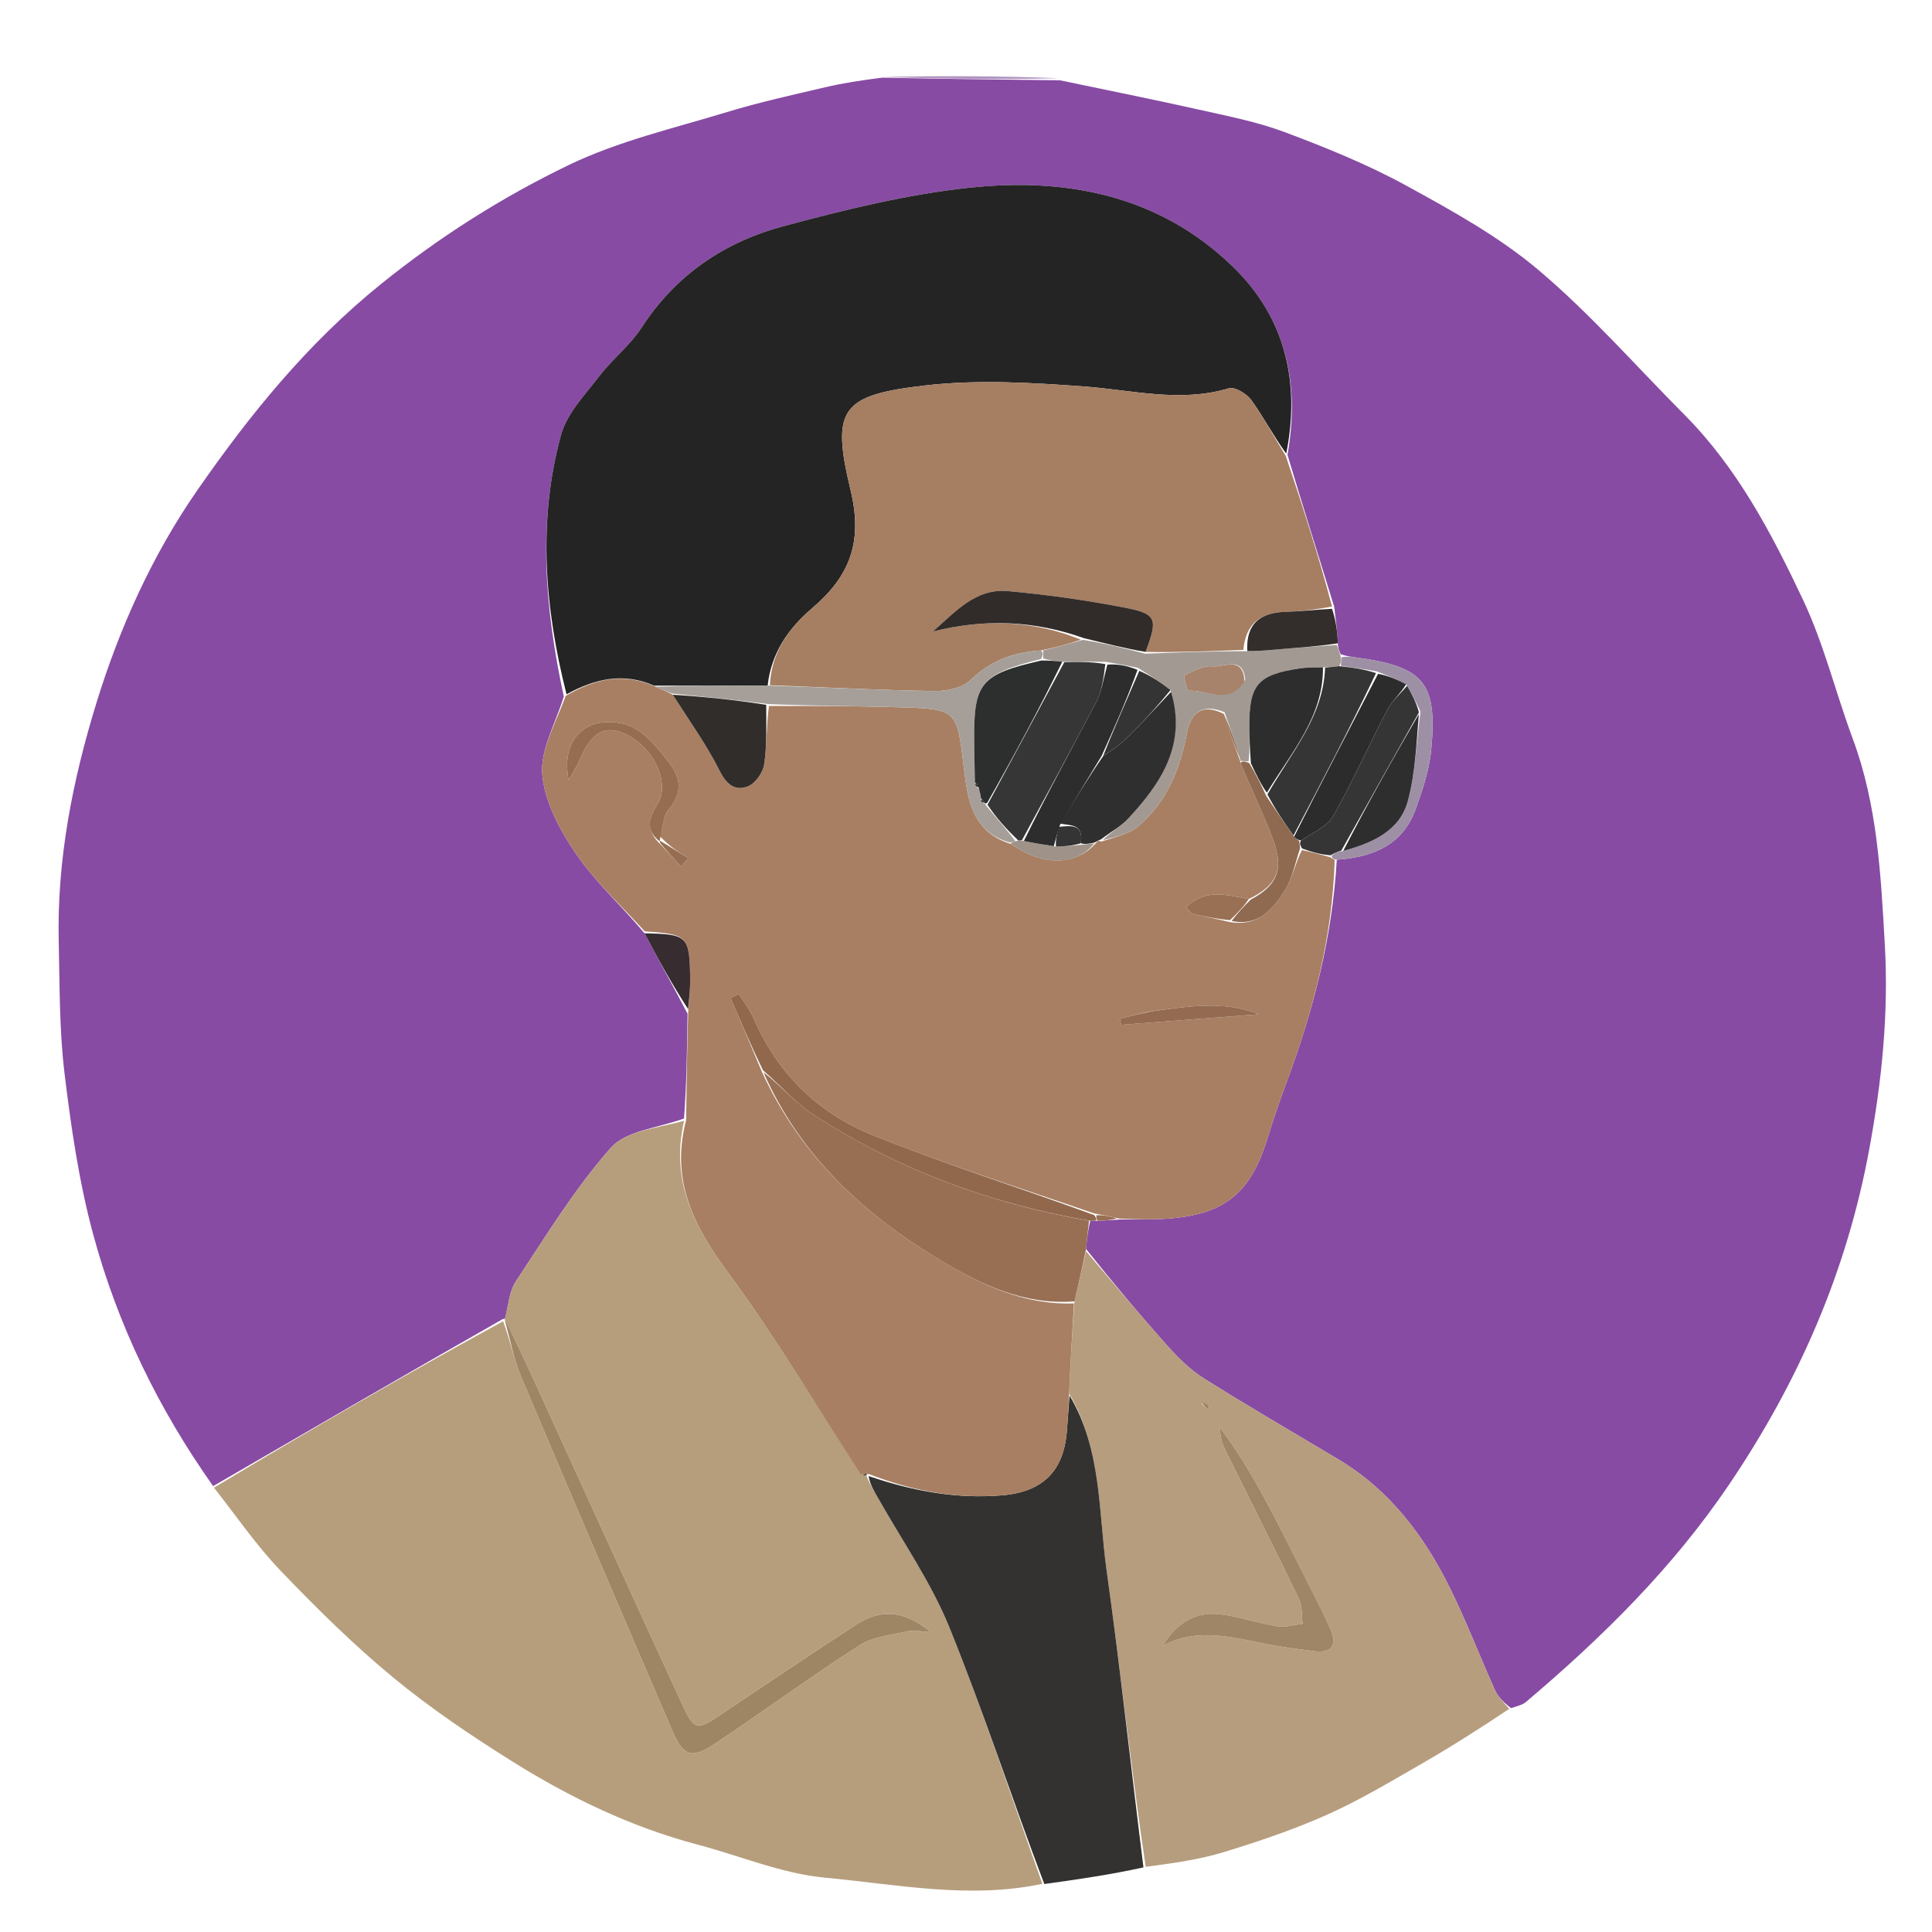 <svg version="1.1" id="Layer_1" xmlns="http://www.w3.org/2000/svg" xmlns:xlink="http://www.w3.org/1999/xlink" x="0px" y="0px" width="100%" viewBox="0 0 363 363" enable-background="new 0 0 363 363" xml:space="preserve">

<path fill="#874BA4" opacity="1" stroke="none" d="
M199.15,15.087 
	C207.789,16.899 216.447,18.623 225.059,20.555 
	C230.574,21.792 236.193,22.875 241.457,24.852 
	C249.215,27.765 256.972,30.909 264.225,34.877 
	C272.866,39.605 281.676,44.478 289.137,50.794 
	C298.898,59.058 307.407,68.801 316.461,77.901 
	C326.402,87.892 332.874,100.21 338.771,112.705 
	C342.694,121.018 344.891,130.132 348.109,138.795 
	C352.75,151.29 353.384,164.3 354.133,177.426 
	C354.877,190.481 353.566,203.167 351.203,215.973 
	C346.972,238.908 337.967,259.544 324.926,278.855 
	C314.29,294.605 301.069,307.614 286.747,319.752 
	C286.142,320.264 285.314,320.515 283.909,320.933 
	C282.425,319.822 281.422,318.755 280.854,317.492 
	C277.993,311.123 275.495,304.579 272.402,298.328 
	C267.532,288.485 261.049,279.914 251.396,274.158 
	C242.966,269.131 234.476,264.199 226.17,258.972 
	C223.6,257.355 221.343,255.095 219.301,252.81 
	C214.106,246.997 209.115,241.004 204.054,234.668 
	C204.252,232.621 204.438,230.99 204.853,229.377 
	C205.396,229.389 205.702,229.344 206.286,229.362 
	C207.76,229.334 208.952,229.203 210.596,229.118 
	C213.867,229.105 216.696,229.18 219.503,228.964 
	C230.098,228.149 234.965,224.161 238.088,214.053 
	C239.214,210.411 240.439,206.794 241.772,203.223 
	C246.79,189.774 250.332,176.015 251.167,161.53 
	C258.189,161.038 263.631,158.628 266.025,151.941 
	C267.303,148.369 268.549,144.65 268.907,140.911 
	C270.113,128.295 267.534,125.273 255.015,123.567 
	C254.025,123.432 253.035,123.3 251.905,122.931 
	C251.567,122.186 251.367,121.678 251.368,120.867 
	C251.272,118.521 250.974,116.478 250.684,114.017 
	C247.727,104.349 244.764,95.098 241.904,85.453 
	C244.338,71.735 241.47,59.69 231.725,50.185 
	C217.976,36.776 200.569,33.322 182.288,35.253 
	C170.45,36.504 158.702,39.404 147.168,42.508 
	C136.159,45.47 126.981,51.615 120.573,61.518 
	C118.396,64.883 115.052,67.469 112.594,70.681 
	C109.919,74.176 106.513,77.674 105.41,81.713 
	C100.975,97.963 102.361,114.333 105.932,130.868 
	C104.359,135.985 101.465,140.947 101.892,145.603 
	C102.364,150.739 105.224,156.048 108.248,160.457 
	C111.883,165.758 116.787,170.189 121.108,175.36 
	C123.772,180.481 126.469,185.238 129.182,190.464 
	C129.096,197.309 128.993,203.685 128.523,210.149 
	C123.601,211.957 117.629,212.425 114.776,215.652 
	C108.008,223.305 102.597,232.186 96.923,240.76 
	C95.641,242.698 95.52,245.405 94.88,247.787 
	C94.895,247.815 94.857,247.804 94.486,247.824 
	C76.093,258.304 58.07,268.764 40.047,279.223 
	C29.808,264.763 22.122,248.99 17.514,231.946 
	C14.847,222.084 13.353,211.84 12.124,201.673 
	C11.135,193.482 11.224,185.15 11.033,176.876 
	C10.68,161.512 13.65,146.564 18.127,132.034 
	C22.486,117.89 28.629,104.274 37.07,92.116 
	C46.928,77.916 57.742,64.557 71.475,53.458 
	C82.512,44.538 94.287,37.074 106.836,31.019 
	C116.19,26.506 126.59,24.105 136.612,21.051 
	C142.662,19.207 148.864,17.849 155.028,16.399 
	C158.349,15.617 161.733,15.099 165.797,14.588 
	C177.388,14.838 188.269,14.963 199.15,15.087 
z" data-index="1" style="opacity: 1;"></path>
<path fill="#B69E7D" opacity="1" stroke="none" d="
M94.864,247.758 
	C95.52,245.405 95.641,242.698 96.923,240.76 
	C102.597,232.186 108.008,223.305 114.776,215.652 
	C117.629,212.425 123.601,211.957 128.54,210.577 
	C125.915,221.969 130.442,230.508 136.892,239.239 
	C145.851,251.369 153.564,264.419 162.122,277.198 
	C162.641,277.237 162.848,277.154 163.055,277.026 
	C163.055,276.981 162.965,276.98 162.817,277.327 
	C163.442,278.937 164.256,280.177 164.982,281.467 
	C169.52,289.53 174.918,297.246 178.373,305.751 
	C184.798,321.572 190.087,337.854 195.849,353.945 
	C182.158,356.866 168.544,354.055 155.012,352.793 
	C146.935,352.04 139.107,348.704 131.147,346.603 
	C118.681,343.313 107.178,337.79 96.332,331.001 
	C88.6,326.161 80.965,321.03 73.939,315.237 
	C66.461,309.071 59.514,302.201 52.792,295.2 
	C48.241,290.461 44.479,284.965 40.206,279.516 
	C58.07,268.764 76.093,258.304 94.532,248.245 
	C95.917,251.993 96.559,255.477 97.905,258.664 
	C107.288,280.877 116.785,303.042 126.324,325.188 
	C128.396,329.997 129.953,330.539 134.312,327.637 
	C143.437,321.56 152.277,315.048 161.5,309.128 
	C164.058,307.485 167.524,307.193 170.622,306.491 
	C171.778,306.229 173.07,306.567 174.909,306.663 
	C169.95,302.587 165.567,302.186 160.854,305.258 
	C152.495,310.706 144.195,316.248 135.925,321.83 
	C130.849,325.256 130.545,325.358 127.973,319.784 
	C118.705,299.697 109.574,279.548 100.371,259.431 
	C98.581,255.519 96.702,251.648 94.864,247.758 
z" data-index="2" style="opacity: 1;"></path>
<path fill="#B69D7E" opacity="1" stroke="none" d="
M204.042,235.083 
	C209.115,241.004 214.106,246.997 219.301,252.81 
	C221.343,255.095 223.6,257.355 226.17,258.972 
	C234.476,264.199 242.966,269.131 251.396,274.158 
	C261.049,279.914 267.532,288.485 272.402,298.328 
	C275.495,304.579 277.993,311.123 280.854,317.492 
	C281.422,318.755 282.425,319.822 283.578,321.065 
	C278.394,324.534 272.924,328.031 267.306,331.27 
	C261.445,334.649 255.609,338.153 249.453,340.914 
	C243.178,343.728 236.6,345.94 230.016,347.966 
	C225.409,349.384 220.568,350.046 215.264,350.756 
	C212.47,331.999 210.501,313.495 207.922,295.077 
	C206.369,283.988 207.018,272.354 200.876,261.812 
	C201.132,255.916 201.463,250.404 201.887,244.514 
	C202.666,241.119 203.354,238.101 204.042,235.083 
M244.189,294.319 
	C239.652,285.383 235.301,276.336 229.259,268.272 
	C229.179,269.986 229.685,271.368 230.335,272.679 
	C234.913,281.92 239.576,291.118 244.056,300.406 
	C244.711,301.765 244.54,303.523 244.751,305.096 
	C243.165,305.272 241.523,305.796 240.003,305.554 
	C236.563,305.006 233.214,303.875 229.772,303.356 
	C224.742,302.597 221.083,304.869 218.452,309.235 
	C225.174,305.621 231.802,307.753 238.438,308.987 
	C241.215,309.504 244.023,309.857 246.824,310.233 
	C250.145,310.679 251.311,309.148 250.009,306.172 
	C248.345,302.371 246.368,298.706 244.189,294.319 
M225.765,263.712 
	C226.162,264.085 226.559,264.458 226.956,264.831 
	C227.033,264.552 227.243,264.082 227.163,264.026 
	C226.764,263.746 226.289,263.575 225.765,263.712 
z" data-index="3" style="opacity: 1;"></path>
<path fill="#333230" opacity="1" stroke="none" d="
M200.953,262.197 
	C207.018,272.354 206.369,283.988 207.922,295.077 
	C210.501,313.495 212.47,331.999 214.843,350.861 
	C208.853,352.178 202.715,353.1 196.213,353.984 
	C190.087,337.854 184.798,321.572 178.373,305.751 
	C174.918,297.246 169.52,289.53 164.982,281.467 
	C164.256,280.177 163.442,278.937 163.201,277.333 
	C171.567,280.188 179.684,281.641 188.146,280.964 
	C195.974,280.339 199.923,276.38 200.473,268.629 
	C200.625,266.484 200.792,264.341 200.953,262.197 
z" data-index="4" style="opacity: 1;"></path>
<path fill="#B194BF" opacity="1" stroke="none" d="
M198.928,14.695 
	C188.269,14.963 177.388,14.838 166.16,14.449 
	C176.778,14.223 187.742,14.263 198.928,14.695 
z" data-index="5"></path>
<path fill="#A87F63" opacity="1" stroke="none" d="
M200.876,261.812 
	C200.792,264.341 200.625,266.484 200.473,268.629 
	C199.923,276.38 195.974,280.339 188.146,280.964 
	C179.684,281.641 171.567,280.188 163.349,276.987 
	C162.965,276.98 163.055,276.981 162.932,276.887 
	C162.476,276.887 162.143,276.982 161.81,277.076 
	C153.564,264.419 145.851,251.369 136.892,239.239 
	C130.442,230.508 125.915,221.969 128.908,210.49 
	C128.993,203.685 129.096,197.309 129.305,190.083 
	C129.506,187.442 129.699,185.651 129.674,183.862 
	C129.564,175.855 129.213,175.515 121.141,174.996 
	C116.787,170.189 111.883,165.758 108.248,160.457 
	C105.224,156.048 102.364,150.739 101.892,145.603 
	C101.465,140.947 104.359,135.985 106.3,130.741 
	C111.944,127.428 117.249,126.347 123.195,129.014 
	C124.406,129.573 125.308,129.935 126.411,130.536 
	C129.531,135.448 132.779,139.959 135.24,144.864 
	C136.561,147.496 138.196,148.667 140.543,147.728 
	C141.916,147.178 143.331,145.18 143.566,143.655 
	C144.114,140.093 143.961,136.423 144.474,132.65 
	C152.805,132.622 160.755,132.653 168.7,132.883 
	C180.013,133.21 179.775,133.302 181.132,144.535 
	C181.821,150.238 182.681,156.362 189.97,158.574 
	C196.05,162.845 202.272,162.677 206.023,158.27 
	C206.217,157.959 206.401,157.899 206.912,158.121 
	C209.489,157.279 212.166,156.715 213.981,155.151 
	C219.199,150.653 221.712,144.547 222.972,137.874 
	C223.748,133.764 225.985,132.129 229.955,134.141 
	C230.893,137.302 231.967,140.152 233.013,142.996 
	C232.986,142.988 233.025,142.948 233.056,143.323 
	C235.13,148.341 237.378,152.907 239.165,157.647 
	C241.288,163.278 239.996,166.371 234.614,168.917 
	C230.325,168.094 226.359,166.948 222.824,170.49 
	C223.473,171.101 223.764,171.608 224.152,171.7 
	C226.369,172.226 228.61,172.653 231.153,173.26 
	C236.358,174.102 239.106,170.879 241.323,167.451 
	C242.791,165.181 243.308,162.295 244.62,159.711 
	C246.614,160.153 248.239,160.569 250.014,161.091 
	C250.355,161.347 250.559,161.475 250.776,161.582 
	C250.332,176.015 246.79,189.774 241.772,203.223 
	C240.439,206.794 239.214,210.411 238.088,214.053 
	C234.965,224.161 230.098,228.149 219.503,228.964 
	C216.696,229.18 213.867,229.105 210.271,228.951 
	C208.324,228.5 207.155,228.262 205.587,227.988 
	C191.408,223.104 177.441,218.717 163.908,213.257 
	C153.752,209.16 146.108,201.732 141.637,191.413 
	C140.918,189.753 139.753,188.286 138.794,186.729 
	C138.286,186.994 137.779,187.259 137.271,187.524 
	C139.199,192.009 141.126,196.495 143.132,201.329 
	C150.346,217.176 162.281,228.155 176.614,236.751 
	C184.332,241.381 192.414,245.24 201.795,244.892 
	C201.463,250.404 201.132,255.916 200.876,261.812 
M124.157,158.698 
	C125.431,160.08 126.706,161.462 127.98,162.845 
	C128.426,162.314 128.872,161.783 129.318,161.252 
	C127.565,160.15 125.812,159.048 124.045,157.165 
	C124.542,155.455 124.572,153.345 125.628,152.115 
	C128.173,149.147 128.001,146.258 125.881,143.531 
	C123.878,140.955 121.712,138.085 118.94,136.661 
	C116.672,135.496 112.92,135.3 110.702,136.416 
	C107.515,138.021 105.844,141.488 106.839,146.574 
	C107.834,144.782 108.434,143.897 108.844,142.931 
	C111.163,137.468 113.656,136.066 117.699,138.019 
	C122.936,140.549 125.949,147.244 123.525,151.084 
	C121.968,153.55 121.14,155.898 124.157,158.698 
M215.826,190.076 
	C214.021,190.512 212.216,190.948 210.412,191.384 
	C210.491,191.773 210.571,192.163 210.65,192.552 
	C219.276,191.892 227.902,191.231 236.528,190.57 
	C229.971,187.954 223.313,189.071 215.826,190.076 
z" data-index="6" style="opacity: 1;"></path>
<path fill="#252424" opacity="1" stroke="none" d="
M122.886,128.818 
	C117.249,126.347 111.944,127.428 106.443,130.451 
	C102.361,114.333 100.975,97.963 105.41,81.713 
	C106.513,77.674 109.919,74.176 112.594,70.681 
	C115.052,67.469 118.396,64.883 120.573,61.518 
	C126.981,51.615 136.159,45.47 147.168,42.508 
	C158.702,39.404 170.45,36.504 182.288,35.253 
	C200.569,33.322 217.976,36.776 231.725,50.185 
	C241.47,59.69 244.338,71.735 241.67,85.228 
	C239.29,81.968 237.435,78.405 235.113,75.177 
	C234.253,73.982 232.011,72.622 230.886,72.959 
	C221.712,75.709 212.756,73.277 203.668,72.613 
	C193.762,71.89 183.66,71.29 173.849,72.421 
	C158.06,74.241 156.113,76.762 159.822,92.111 
	C162.163,101.801 159.69,108.237 152.6,114.267 
	C148.252,117.964 144.908,122.606 144.234,128.811 
	C136.835,128.859 129.86,128.838 122.886,128.818 
z" data-index="7"></path>
<path fill="#A67E62" opacity="1" stroke="none" d="
M144.658,128.743 
	C144.908,122.606 148.252,117.964 152.6,114.267 
	C159.69,108.237 162.163,101.801 159.822,92.111 
	C156.113,76.762 158.06,74.241 173.849,72.421 
	C183.66,71.29 193.762,71.89 203.668,72.613 
	C212.756,73.277 221.712,75.709 230.886,72.959 
	C232.011,72.622 234.253,73.982 235.113,75.177 
	C237.435,78.405 239.29,81.968 241.565,85.622 
	C244.764,95.098 247.727,104.349 250.276,113.968 
	C247.072,114.554 244.286,114.883 241.492,114.968 
	C236.811,115.11 234.079,117.138 233.611,122.108 
	C227.152,122.36 221.161,122.59 215.236,122.485 
	C217.601,116.177 217.382,115.328 211.092,114.122 
	C203.921,112.747 196.656,111.725 189.385,111.062 
	C183.298,110.506 179.496,114.953 175.282,118.648 
	C184.904,116.242 194.196,116.538 203.114,120.203 
	C200.575,121.076 198.274,121.645 195.581,122.213 
	C190.239,122.568 186.009,124.192 182.312,127.818 
	C180.801,129.299 177.802,129.868 175.497,129.832 
	C165.214,129.671 154.937,129.14 144.658,128.743 
z" data-index="8"></path>
<path fill="#996F54" opacity="1" stroke="none" d="
M201.887,244.514 
	C192.414,245.24 184.332,241.381 176.614,236.751 
	C162.281,228.155 150.346,217.176 143.438,201.454 
	C146.722,204.003 149.472,207.249 152.888,209.466 
	C168.702,219.729 186.054,226.172 204.624,229.358 
	C204.438,230.99 204.252,232.621 204.054,234.668 
	C203.354,238.101 202.666,241.119 201.887,244.514 
z" data-index="9"></path>
<path fill="#A39993" opacity="1" stroke="none" d="
M215.17,122.821 
	C221.161,122.59 227.152,122.36 233.882,122.351 
	C236.721,122.36 238.818,122.113 240.921,121.94 
	C244.335,121.658 247.752,121.424 251.167,121.17 
	C251.367,121.678 251.567,122.186 251.881,123.252 
	C251.98,124.243 251.964,124.675 251.576,125.166 
	C250.458,125.3 249.712,125.375 248.574,125.39 
	C246.862,125.409 245.528,125.393 244.226,125.587 
	C236.27,126.771 234.681,128.632 234.738,136.643 
	C234.753,138.797 234.848,140.951 234.593,143.063 
	C233.862,142.997 233.444,142.973 233.025,142.948 
	C233.025,142.948 232.986,142.988 233.009,142.612 
	C232.051,139.434 231.071,136.632 230.09,133.83 
	C225.985,132.129 223.748,133.764 222.972,137.874 
	C221.712,144.547 219.199,150.653 213.981,155.151 
	C212.166,156.715 209.489,157.279 207.177,157.872 
	C208.744,156.267 210.562,155.3 211.898,153.879 
	C218.2,147.172 222.96,139.864 219.931,129.654 
	C217.933,128.105 216.034,126.885 213.798,125.48 
	C211.679,125.017 209.898,124.738 207.734,124.351 
	C204.891,124.301 202.433,124.359 199.58,124.346 
	C198.127,124.18 197.067,124.084 196.003,123.692 
	C195.99,123.001 195.981,122.607 195.973,122.213 
	C198.274,121.645 200.575,121.076 203.459,120.22 
	C207.751,120.895 211.46,121.858 215.17,122.821 
M233.957,127.771 
	C233.603,123.098 229.961,125.428 227.84,125.201 
	C226.125,125.017 224.222,126.094 222.529,126.883 
	C222.346,126.969 223.062,129.787 223.262,129.774 
	C226.763,129.552 230.767,132.631 233.957,127.771 
z" data-index="10"></path>
<path fill="#91684C" opacity="1" stroke="none" d="
M204.853,229.377 
	C186.054,226.172 168.702,219.729 152.888,209.466 
	C149.472,207.249 146.722,204.003 143.36,201.106 
	C141.126,196.495 139.199,192.009 137.271,187.524 
	C137.779,187.259 138.286,186.994 138.794,186.729 
	C139.753,188.286 140.918,189.753 141.637,191.413 
	C146.108,201.732 153.752,209.16 163.908,213.257 
	C177.441,218.717 191.408,223.104 205.591,228.297 
	C205.997,228.847 206,229.053 206.003,229.259 
	C205.702,229.344 205.396,229.389 204.853,229.377 
z" data-index="11"></path>
<path fill="#9E90A4" opacity="1" stroke="none" d="
M251.947,125.108 
	C251.964,124.675 251.98,124.243 252.021,123.488 
	C253.035,123.3 254.025,123.432 255.015,123.567 
	C267.534,125.273 270.113,128.295 268.907,140.911 
	C268.549,144.65 267.303,148.369 266.025,151.941 
	C263.631,158.628 258.189,161.038 251.167,161.53 
	C250.559,161.475 250.355,161.347 250.174,160.806 
	C250.794,160.219 251.404,160.022 252.382,159.874 
	C257.959,158.355 263.016,156.076 264.52,150.481 
	C265.949,145.167 266.134,139.519 266.888,133.682 
	C266.064,131.85 265.218,130.353 264.194,128.559 
	C262.352,127.599 260.687,126.935 258.638,126.133 
	C256.151,125.7 254.049,125.404 251.947,125.108 
z" data-index="12"></path>
<path fill="#332D2B" opacity="1" stroke="none" d="
M251.368,120.867 
	C247.752,121.424 244.335,121.658 240.921,121.94 
	C238.818,122.113 236.721,122.36 234.35,122.33 
	C234.079,117.138 236.811,115.11 241.492,114.968 
	C244.286,114.883 247.072,114.554 250.269,114.385 
	C250.974,116.478 251.272,118.521 251.368,120.867 
z" data-index="13"></path>
<path fill="#372C30" opacity="1" stroke="none" d="
M121.108,175.36 
	C129.213,175.515 129.564,175.855 129.674,183.862 
	C129.699,185.651 129.506,187.442 129.289,189.614 
	C126.469,185.238 123.772,180.481 121.108,175.36 
z" data-index="14"></path>
<path fill="#996F54" opacity="1" stroke="none" d="
M206.286,229.362 
	C206,229.053 205.997,228.847 205.989,228.333 
	C207.155,228.262 208.324,228.5 209.818,228.906 
	C208.952,229.203 207.76,229.334 206.286,229.362 
z" data-index="15"></path>
<path fill="#9E8665" opacity="1" stroke="none" d="
M94.88,247.787 
	C96.702,251.648 98.581,255.519 100.371,259.431 
	C109.574,279.548 118.705,299.697 127.973,319.784 
	C130.545,325.358 130.849,325.256 135.925,321.83 
	C144.195,316.248 152.495,310.706 160.854,305.258 
	C165.567,302.186 169.95,302.587 174.909,306.663 
	C173.07,306.567 171.778,306.229 170.622,306.491 
	C167.524,307.193 164.058,307.485 161.5,309.128 
	C152.277,315.048 143.437,321.56 134.312,327.637 
	C129.953,330.539 128.396,329.997 126.324,325.188 
	C116.785,303.042 107.288,280.877 97.905,258.664 
	C96.559,255.477 95.917,251.993 94.903,248.225 
	C94.857,247.804 94.895,247.815 94.88,247.787 
z" data-index="16"></path>
<path fill="#333230" opacity="1" stroke="none" d="
M162.122,277.198 
	C162.143,276.982 162.476,276.887 162.932,276.932 
	C162.848,277.154 162.641,277.237 162.122,277.198 
z" data-index="17"></path>
<path fill="#9F8666" opacity="1" stroke="none" d="
M244.357,294.651 
	C246.368,298.706 248.345,302.371 250.009,306.172 
	C251.311,309.148 250.145,310.679 246.824,310.233 
	C244.023,309.857 241.215,309.504 238.438,308.987 
	C231.802,307.753 225.174,305.621 218.452,309.235 
	C221.083,304.869 224.742,302.597 229.772,303.356 
	C233.214,303.875 236.563,305.006 240.003,305.554 
	C241.523,305.796 243.165,305.272 244.751,305.096 
	C244.54,303.523 244.711,301.765 244.056,300.406 
	C239.576,291.118 234.913,281.92 230.335,272.679 
	C229.685,271.368 229.179,269.986 229.259,268.272 
	C235.301,276.336 239.652,285.383 244.357,294.651 
z" data-index="18"></path>
<path fill="#9F8666" opacity="1" stroke="none" d="
M225.803,263.539 
	C226.289,263.575 226.764,263.746 227.163,264.026 
	C227.243,264.082 227.033,264.552 226.956,264.831 
	C226.559,264.458 226.162,264.085 225.803,263.539 
z" data-index="19"></path>
<path fill="#2F2F2F" opacity="1" stroke="none" d="
M220.031,129.983 
	C222.96,139.864 218.2,147.172 211.898,153.879 
	C210.562,155.3 208.744,156.267 206.884,157.693 
	C206.401,157.899 206.217,157.959 205.649,158.305 
	C204.496,158.572 203.759,158.655 203.076,158.439 
	C203.629,154.635 201.051,155.183 199.206,154.737 
	C201.929,150.304 204.461,146.151 207.26,142.078 
	C209.055,140.884 210.686,139.714 212.088,138.315 
	C214.804,135.606 217.391,132.768 220.031,129.983 
z" data-index="20"></path>
<path fill="#A69F99" opacity="1" stroke="none" d="
M195.581,122.213 
	C195.981,122.607 195.99,123.001 195.629,123.812 
	C184.29,126.671 182.947,128.295 183.039,139.064 
	C183.061,141.712 183.126,144.36 183.178,147.249 
	C183.345,147.815 183.607,147.976 184.054,148.31 
	C184.197,149.109 184.254,149.569 184.28,150.257 
	C184.415,150.79 184.671,150.926 185.033,150.94 
	C185.049,150.989 185.146,150.958 185.216,151.291 
	C187.228,153.738 189.17,155.852 190.771,158.041 
	C190.206,158.179 189.982,158.242 189.758,158.304 
	C182.681,156.362 181.821,150.238 181.132,144.535 
	C179.775,133.302 180.013,133.21 168.7,132.883 
	C160.755,132.653 152.805,132.622 144.349,132.285 
	C137.964,131.478 132.087,130.888 126.21,130.298 
	C125.308,129.935 124.406,129.573 123.195,129.014 
	C129.86,128.838 136.835,128.859 144.234,128.811 
	C154.937,129.14 165.214,129.671 175.497,129.832 
	C177.802,129.868 180.801,129.299 182.312,127.818 
	C186.009,124.192 190.239,122.568 195.581,122.213 
z" data-index="21"></path>
<path fill="#312D2A" opacity="1" stroke="none" d="
M126.411,130.536 
	C132.087,130.888 137.964,131.478 143.967,132.433 
	C143.961,136.423 144.114,140.093 143.566,143.655 
	C143.331,145.18 141.916,147.178 140.543,147.728 
	C138.196,148.667 136.561,147.496 135.24,144.864 
	C132.779,139.959 129.531,135.448 126.411,130.536 
z" data-index="22"></path>
<path fill="#353535" opacity="1" stroke="none" d="
M264.373,128.855 
	C265.218,130.353 266.064,131.85 266.603,133.848 
	C261.536,142.841 256.775,151.334 252.014,159.826 
	C251.404,160.022 250.794,160.219 250.024,160.7 
	C248.239,160.569 246.614,160.153 244.637,159.42 
	C244.221,158.721 244.156,158.339 244.459,157.928 
	C246.776,156.375 249.42,155.244 250.543,153.254 
	C254.194,146.783 257.206,139.956 260.653,133.365 
	C261.536,131.675 263.114,130.349 264.373,128.855 
z" data-index="23"></path>
<path fill="#8F6A51" opacity="1" stroke="none" d="
M244.09,157.957 
	C244.156,158.339 244.221,158.721 244.268,159.394 
	C243.308,162.295 242.791,165.181 241.323,167.451 
	C239.106,170.879 236.358,174.102 231.415,173.04 
	C232.579,171.454 233.793,170.233 235.007,169.012 
	C239.996,166.371 241.288,163.278 239.165,157.647 
	C237.378,152.907 235.13,148.341 233.056,143.323 
	C233.444,142.973 233.862,142.997 234.72,143.375 
	C236.038,145.557 236.917,147.385 237.906,149.541 
	C239.687,152.24 241.357,154.612 243.14,157.208 
	C243.532,157.607 243.811,157.782 244.09,157.957 
z" data-index="24"></path>
<path fill="#966D51" opacity="1" stroke="none" d="
M123.932,158.075 
	C121.14,155.898 121.968,153.55 123.525,151.084 
	C125.949,147.244 122.936,140.549 117.699,138.019 
	C113.656,136.066 111.163,137.468 108.844,142.931 
	C108.434,143.897 107.834,144.782 106.839,146.574 
	C105.844,141.488 107.515,138.021 110.702,136.416 
	C112.92,135.3 116.672,135.496 118.94,136.661 
	C121.712,138.085 123.878,140.955 125.881,143.531 
	C128.001,146.258 128.173,149.147 125.628,152.115 
	C124.572,153.345 124.542,155.455 124.02,157.588 
	C123.994,158.01 123.932,158.075 123.932,158.075 
z" data-index="25"></path>
<path fill="#946B50" opacity="1" stroke="none" d="
M216.243,190.035 
	C223.313,189.071 229.971,187.954 236.528,190.57 
	C227.902,191.231 219.276,191.892 210.65,192.552 
	C210.571,192.163 210.491,191.773 210.412,191.384 
	C212.216,190.948 214.021,190.512 216.243,190.035 
z" data-index="26"></path>
<path fill="#997054" opacity="1" stroke="none" d="
M234.614,168.917 
	C233.793,170.233 232.579,171.454 231.104,172.894 
	C228.61,172.653 226.369,172.226 224.152,171.7 
	C223.764,171.608 223.473,171.101 222.824,170.49 
	C226.359,166.948 230.325,168.094 234.614,168.917 
z" data-index="27"></path>
<path fill="#9E9289" opacity="1" stroke="none" d="
M189.97,158.574 
	C189.982,158.242 190.206,158.179 191.002,158.014 
	C191.573,157.912 192.03,157.831 192.372,158.008 
	C194.475,158.453 196.236,158.72 198.413,159.07 
	C200.226,159.014 201.624,158.876 203.021,158.738 
	C203.759,158.655 204.496,158.572 205.607,158.454 
	C202.272,162.677 196.05,162.845 189.97,158.574 
z" data-index="28"></path>
<path fill="#966D51" opacity="1" stroke="none" d="
M124.027,157.978 
	C125.812,159.048 127.565,160.15 129.318,161.252 
	C128.872,161.783 128.426,162.314 127.98,162.845 
	C126.706,161.462 125.431,160.08 124.044,158.386 
	C123.932,158.075 123.994,158.01 124.027,157.978 
z" data-index="29"></path>
<path fill="#8F6A51" opacity="1" stroke="none" d="
M229.955,134.141 
	C231.071,136.632 232.051,139.434 233.036,142.62 
	C231.967,140.152 230.893,137.302 229.955,134.141 
z" data-index="30"></path>
<path fill="#312C29" opacity="1" stroke="none" d="
M215.236,122.485 
	C211.46,121.858 207.751,120.895 203.696,119.915 
	C194.196,116.538 184.904,116.242 175.282,118.648 
	C179.496,114.953 183.298,110.506 189.385,111.062 
	C196.656,111.725 203.921,112.747 211.092,114.122 
	C217.382,115.328 217.601,116.177 215.236,122.485 
z" data-index="31"></path>
<path fill="#363636" opacity="1" stroke="none" d="
M192.03,157.831 
	C192.03,157.831 191.573,157.912 191.343,157.939 
	C189.17,155.852 187.228,153.738 185.539,151.202 
	C190.52,141.993 195.247,133.205 199.974,124.417 
	C202.433,124.359 204.891,124.301 207.679,124.769 
	C207.341,127.519 207.003,129.915 205.95,131.939 
	C201.425,140.629 196.689,149.21 192.03,157.831 
z" data-index="32"></path>
<path fill="#2D2E2E" opacity="1" stroke="none" d="
M199.58,124.346 
	C195.247,133.205 190.52,141.993 185.469,150.87 
	C185.146,150.958 185.049,150.989 184.934,150.783 
	C184.671,150.374 184.502,150.192 184.312,150.03 
	C184.254,149.569 184.197,149.109 183.937,148.138 
	C183.561,147.408 183.373,147.202 183.172,147.008 
	C183.126,144.36 183.061,141.712 183.039,139.064 
	C182.947,128.295 184.29,126.671 195.634,124.109 
	C197.067,124.084 198.127,124.18 199.58,124.346 
z" data-index="33"></path>
<path fill="#363535" opacity="1" stroke="none" d="
M243.028,156.984 
	C241.357,154.612 239.687,152.24 238.138,149.268 
	C242.651,141.308 248.645,134.687 248.966,125.451 
	C249.712,125.375 250.458,125.3 251.576,125.166 
	C254.049,125.404 256.151,125.7 258.537,126.465 
	C253.556,136.951 248.292,146.968 243.028,156.984 
z" data-index="34"></path>
<path fill="#2D2D2D" opacity="1" stroke="none" d="
M248.574,125.39 
	C248.645,134.687 242.651,141.308 238.028,148.94 
	C236.917,147.385 236.038,145.557 235.032,143.417 
	C234.848,140.951 234.753,138.797 234.738,136.643 
	C234.681,128.632 236.27,126.771 244.226,125.587 
	C245.528,125.393 246.862,125.409 248.574,125.39 
z" data-index="35"></path>
<path fill="#2C2D2C" opacity="1" stroke="none" d="
M192.372,158.008 
	C196.689,149.21 201.425,140.629 205.95,131.939 
	C207.003,129.915 207.341,127.519 208.062,124.876 
	C209.898,124.738 211.679,125.017 213.726,125.859 
	C211.659,131.614 209.326,136.806 206.993,141.998 
	C204.461,146.151 201.929,150.304 199.125,155.068 
	C198.568,156.782 198.282,157.885 197.997,158.988 
	C196.236,158.72 194.475,158.453 192.372,158.008 
z" data-index="36"></path>
<path fill="#333433" opacity="1" stroke="none" d="
M207.26,142.078 
	C209.326,136.806 211.659,131.614 214.064,126.043 
	C216.034,126.885 217.933,128.105 219.931,129.654 
	C217.391,132.768 214.804,135.606 212.088,138.315 
	C210.686,139.714 209.055,140.884 207.26,142.078 
z" data-index="37"></path>
<path fill="#A7836B" opacity="1" stroke="none" d="
M233.827,128.081 
	C230.767,132.631 226.763,129.552 223.262,129.774 
	C223.062,129.787 222.346,126.969 222.529,126.883 
	C224.222,126.094 226.125,125.017 227.84,125.201 
	C229.961,125.428 233.603,123.098 233.827,128.081 
z" data-index="38"></path>
<path fill="#2C2C2C" opacity="1" stroke="none" d="
M243.14,157.208 
	C248.292,146.968 253.556,136.951 258.921,126.603 
	C260.687,126.935 262.352,127.599 264.194,128.559 
	C263.114,130.349 261.536,131.675 260.653,133.365 
	C257.206,139.956 254.194,146.783 250.543,153.254 
	C249.42,155.244 246.776,156.375 244.459,157.928 
	C243.811,157.782 243.532,157.607 243.14,157.208 
z" data-index="39"></path>
<path fill="#2E2E2E" opacity="1" stroke="none" d="
M252.382,159.874 
	C256.775,151.334 261.536,142.841 266.582,134.183 
	C266.134,139.519 265.949,145.167 264.52,150.481 
	C263.016,156.076 257.959,158.355 252.382,159.874 
z" data-index="40"></path>
<path fill="#333433" opacity="1" stroke="none" d="
M198.413,159.07 
	C198.282,157.885 198.568,156.782 198.934,155.348 
	C201.051,155.183 203.629,154.635 203.076,158.439 
	C201.624,158.876 200.226,159.014 198.413,159.07 
z" data-index="41"></path>
<path fill="#363636" opacity="1" stroke="none" d="
M184.28,150.257 
	C184.502,150.192 184.671,150.374 184.918,150.734 
	C184.671,150.926 184.415,150.79 184.28,150.257 
z" data-index="42"></path>
<path fill="#363636" opacity="1" stroke="none" d="
M183.178,147.249 
	C183.373,147.202 183.561,147.408 183.852,147.8 
	C183.607,147.976 183.345,147.815 183.178,147.249 
z" data-index="43"></path>
</svg>